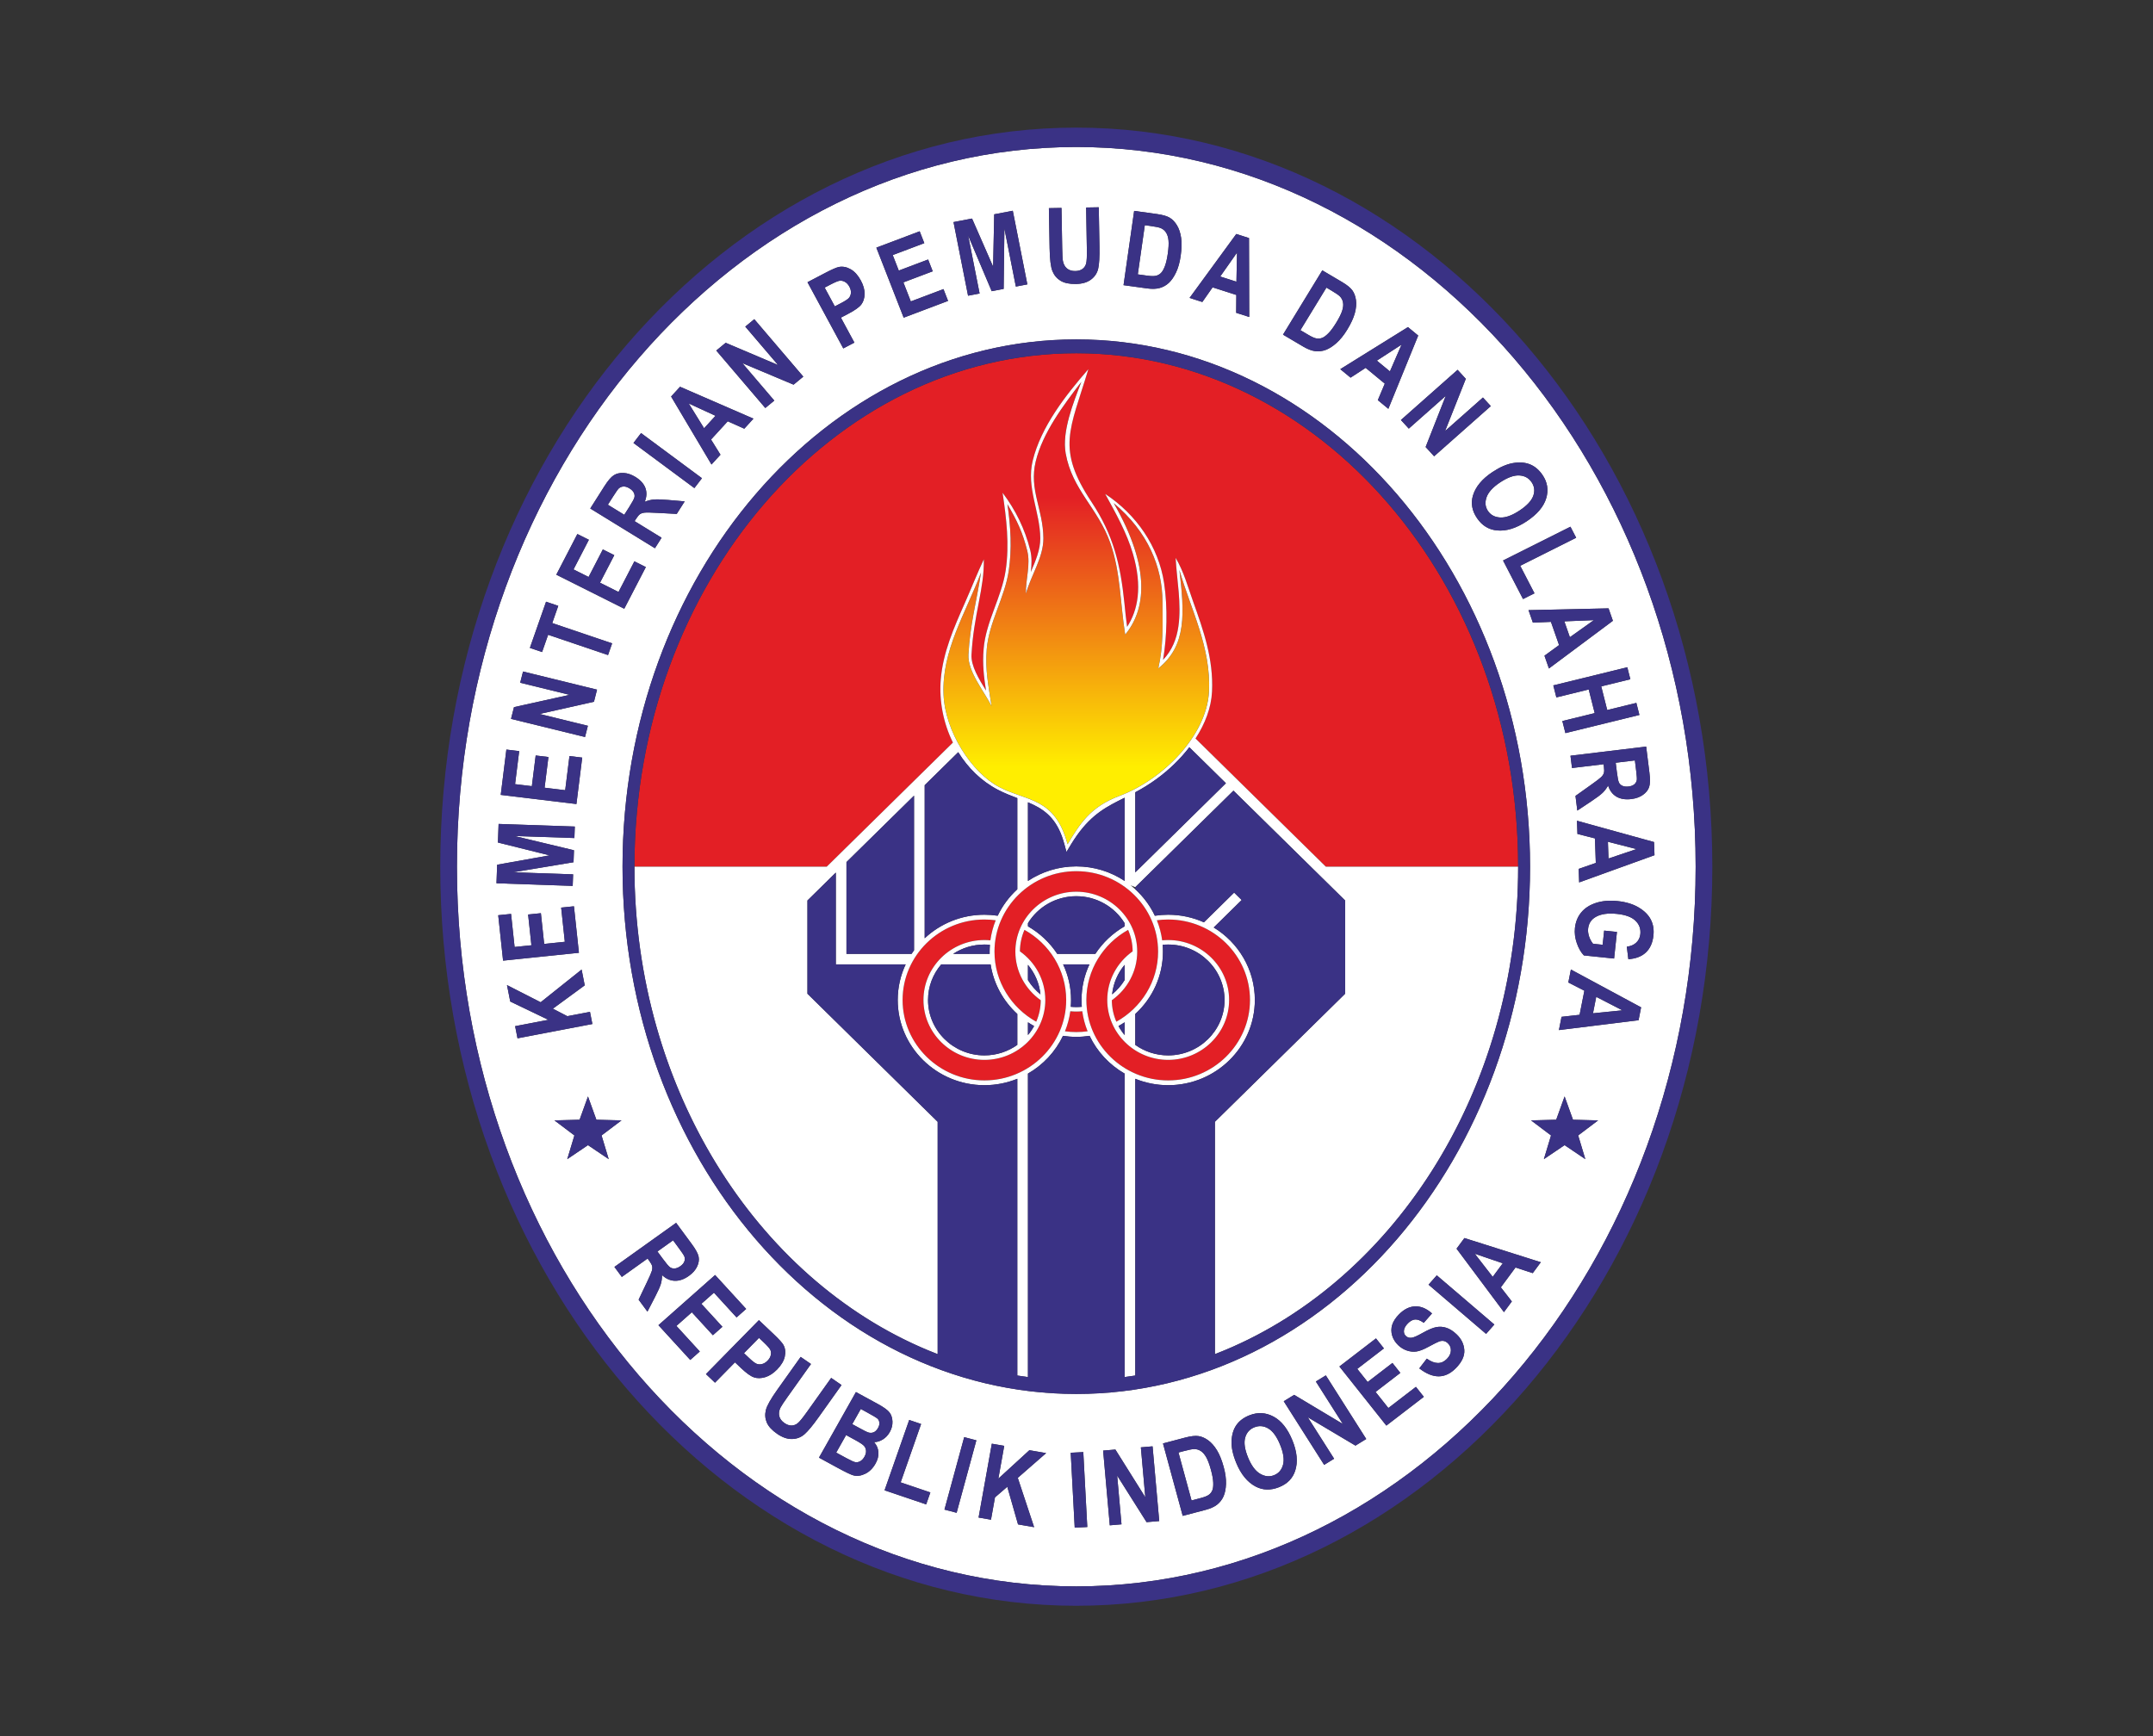<svg width="186" height="150" viewBox="0 0 186 150" fill="none" xmlns="http://www.w3.org/2000/svg">
<rect x="0" y="0" width="186" height="150" fill="#333333" stroke="none"/>
<path fill-rule="evenodd" clip-rule="evenodd" d="M92.982 30.52C113.995 30.52 131.135 50.426 131.155 74.841C131.155 74.855 131.155 74.868 131.155 74.882L114.541 74.882L103.281 63.807C104.109 62.532 104.642 61.144 104.708 59.75C104.843 56.933 103.957 54.448 103.076 51.978C102.607 50.661 102.275 49.405 101.565 48.197C101.671 50.156 102.081 52.143 101.806 54.101C101.651 55.21 101.262 56.182 100.478 57.014C100.816 55.011 100.885 52.475 100.569 50.388C100.091 47.224 98.173 44.451 95.48 42.676C96.404 44.368 97.333 45.999 97.876 47.851C98.708 50.683 98.31 52.725 97.371 54.161C97.279 53.49 97.21 52.81 97.14 52.131C96.795 48.751 96.19 46.23 94.3 43.377C91.236 38.75 92.426 37.184 94.026 31.897C92.073 34.139 89.931 36.869 89.219 39.801C88.652 42.134 89.854 44.208 89.872 46.504C89.88 47.49 89.467 48.458 89.053 49.423C89.125 48.786 89.158 48.149 88.998 47.517C88.537 45.703 87.748 44.081 86.614 42.575C86.947 44.814 87.22 47.04 86.88 49.296C86.528 51.629 85.171 53.7 84.977 56.07C84.868 57.411 84.999 58.478 85.183 59.666C84.556 58.648 83.876 57.529 83.928 56.566C84.02 54.857 84.284 53.48 84.566 52.009C84.808 50.747 85.015 49.61 84.993 48.328C84.412 49.564 83.916 50.831 83.364 52.078C82.404 54.248 81.47 56.357 81.275 58.7C81.121 60.544 81.491 62.469 82.324 64.159L71.422 74.882L54.809 74.882C54.809 74.845 54.81 74.808 54.81 74.772C54.861 50.388 71.989 30.52 92.982 30.52ZM100.921 79.446C104.813 79.446 107.988 82.569 107.988 86.397C107.988 90.224 104.813 93.347 100.921 93.347C97.029 93.347 93.854 90.224 93.854 86.397C93.854 83.805 95.311 81.536 97.459 80.341C97.708 80.912 97.847 81.539 97.85 82.196C96.524 83.138 95.657 84.671 95.657 86.397C95.657 89.248 98.022 91.574 100.921 91.574C103.82 91.574 106.185 89.248 106.185 86.397C106.185 83.545 103.82 81.219 100.921 81.219C100.746 81.219 100.574 81.227 100.403 81.244C100.321 80.641 100.165 80.061 99.944 79.512C100.263 79.468 100.589 79.446 100.921 79.446ZM85.043 79.446C85.374 79.446 85.7 79.469 86.02 79.513C85.799 80.061 85.643 80.641 85.561 81.244C85.39 81.227 85.218 81.219 85.043 81.219C82.144 81.219 79.779 83.545 79.779 86.397C79.779 89.248 82.144 91.574 85.043 91.574C87.941 91.574 90.306 89.248 90.306 86.397C90.306 84.671 89.44 83.138 88.113 82.196C88.117 81.539 88.256 80.912 88.505 80.341C90.653 81.536 92.109 83.805 92.109 86.397C92.109 90.224 88.934 93.347 85.043 93.347C81.151 93.347 77.976 90.224 77.976 86.397C77.976 82.569 81.151 79.446 85.043 79.446ZM92.982 75.27C96.874 75.27 100.049 78.393 100.049 82.221C100.049 84.812 98.592 87.08 96.444 88.275C96.195 87.704 96.056 87.078 96.052 86.42C97.379 85.479 98.246 83.946 98.246 82.221C98.246 79.369 95.881 77.043 92.982 77.043C90.083 77.043 87.718 79.369 87.718 82.221C87.718 83.946 88.585 85.478 89.911 86.42C89.908 87.078 89.769 87.704 89.52 88.275C87.372 87.08 85.915 84.812 85.915 82.221C85.915 78.393 89.09 75.27 92.982 75.27ZM92.465 87.372C92.635 87.389 92.807 87.398 92.982 87.398C93.157 87.398 93.329 87.389 93.499 87.372C93.581 87.975 93.737 88.555 93.959 89.103C93.639 89.148 93.314 89.171 92.982 89.171C92.65 89.171 92.325 89.148 92.005 89.104C92.226 88.555 92.383 87.975 92.465 87.372Z" fill="#E31F25"/>
<path d="M92.23 72.944C93.277 71.209 94.16 69.722 96.732 68.759C100.439 67.37 104.264 63.566 104.447 59.737C104.631 55.908 102.884 52.672 101.888 49.244C102.319 52.933 102.548 55.767 100.066 57.746C100.513 55.823 100.436 54.15 100.43 51.979C100.422 49.018 99.188 45.943 96.213 43.466C99.506 49.178 98.934 52.731 97.208 54.826C96.777 52.182 96.816 49.42 95.914 46.893C94.832 43.862 92.633 42.339 92.067 39.175C91.728 37.282 92.728 34.782 93.425 32.987C91.865 35.011 90.079 37.39 89.478 39.86C88.882 42.314 90.118 43.979 90.139 46.502C90.152 48.156 89.062 49.701 88.631 51.3C88.597 50.06 89.051 48.782 88.745 47.579C88.342 45.991 87.906 45.057 87.029 43.555C87.316 45.481 87.43 47.428 87.143 49.333C86.796 51.635 85.434 53.77 85.244 56.09C85.096 57.899 85.393 59.2 85.658 60.996C84.995 59.69 83.588 58.01 83.667 56.553C83.809 53.918 84.357 52.066 84.755 49.454C83.394 53.045 81.353 56.188 81.513 60.017C81.646 63.188 83.923 66.752 86.339 68.01C88.733 69.256 91.135 68.873 92.23 72.944Z" fill="black"/>
<path fill-rule="evenodd" clip-rule="evenodd" d="M92.23 72.944C93.277 71.209 94.16 69.722 96.732 68.759C100.439 67.37 104.264 63.566 104.447 59.737C104.631 55.908 102.884 52.672 101.888 49.244C102.319 52.933 102.548 55.767 100.066 57.746C100.513 55.823 100.436 54.15 100.43 51.979C100.422 49.018 99.188 45.943 96.213 43.466C99.506 49.178 98.934 52.731 97.208 54.826C96.777 52.182 96.816 49.42 95.914 46.893C94.832 43.862 92.633 42.339 92.067 39.175C91.728 37.282 92.728 34.782 93.425 32.987C91.865 35.011 90.079 37.39 89.478 39.86C88.882 42.314 90.118 43.979 90.139 46.502C90.152 48.156 89.062 49.701 88.631 51.3C88.597 50.06 89.051 48.782 88.745 47.579C88.342 45.991 87.906 45.057 87.029 43.555C87.316 45.481 87.43 47.428 87.143 49.333C86.796 51.635 85.434 53.77 85.244 56.09C85.096 57.899 85.393 59.2 85.658 60.996C84.995 59.69 83.588 58.01 83.667 56.553C83.809 53.918 84.357 52.066 84.755 49.454C83.394 53.045 81.353 56.188 81.513 60.017C81.646 63.188 83.923 66.752 86.339 68.01C88.733 69.256 91.135 68.873 92.23 72.944Z" fill="url(#paint0_linear_480_102987)"/>
<path fill-rule="evenodd" clip-rule="evenodd" d="M92.23 72.944C91.135 68.873 88.733 69.257 86.339 68.01C83.923 66.752 81.646 63.188 81.513 60.017C81.353 56.188 83.394 53.045 84.755 49.455C84.356 52.066 83.809 53.919 83.667 56.553C83.588 58.011 84.995 59.69 85.658 60.996C85.393 59.201 85.096 57.899 85.244 56.091C85.434 53.771 86.796 51.636 87.143 49.333C87.43 47.428 87.316 45.481 87.029 43.555C87.906 45.057 88.342 45.991 88.745 47.579C89.051 48.783 88.597 50.06 88.631 51.301C89.062 49.701 90.152 48.157 90.139 46.502C90.119 43.98 88.882 42.314 89.478 39.861C90.079 37.391 91.865 35.011 93.424 32.987C92.728 34.783 91.728 37.283 92.067 39.175C92.633 42.339 94.832 43.863 95.914 46.894C96.816 49.42 96.777 52.182 97.208 54.827C98.934 52.731 99.506 49.179 96.213 43.466C99.188 45.944 100.422 49.019 100.43 51.98C100.436 54.151 100.513 55.824 100.066 57.747C102.548 55.767 102.319 52.933 101.888 49.244C102.883 52.672 104.631 55.909 104.447 59.737C104.264 63.566 100.439 67.37 96.732 68.759C94.16 69.723 93.277 71.209 92.23 72.944ZM92.982 12.7C122.452 12.7 146.489 40.633 146.489 74.882C146.489 109.13 122.452 137.063 92.982 137.063C63.512 137.063 39.475 109.13 39.475 74.882C39.475 40.633 63.512 12.7 92.982 12.7ZM51.176 88.475L44.709 89.711L44.502 88.661L47.373 88.112L44.08 86.53L43.8 85.111L46.708 86.595L50.247 83.771L50.516 85.134L47.764 87.151L49.014 87.798L50.969 87.425L51.176 88.475ZM53.081 109.462L58.411 105.653L59.76 107.481C60.106 107.948 60.304 108.317 60.356 108.586C60.409 108.854 60.364 109.138 60.223 109.435C60.082 109.733 59.846 109.999 59.517 110.234C59.1 110.532 58.691 110.675 58.292 110.66C57.891 110.644 57.525 110.479 57.193 110.164C57.194 110.447 57.16 110.706 57.088 110.942C57.017 111.179 56.85 111.552 56.588 112.06L55.933 113.324L55.171 112.292L55.866 110.833C56.117 110.308 56.267 109.966 56.312 109.809C56.358 109.653 56.365 109.515 56.34 109.395C56.313 109.277 56.225 109.117 56.078 108.917L55.945 108.738L53.72 110.328L53.081 109.462ZM56.796 108.129L57.272 108.774C57.562 109.167 57.765 109.405 57.879 109.487C57.993 109.57 58.128 109.606 58.284 109.597C58.439 109.586 58.607 109.519 58.784 109.393C58.953 109.271 59.065 109.14 59.119 109C59.173 108.859 59.177 108.718 59.13 108.576C59.098 108.476 58.937 108.232 58.65 107.843L58.148 107.164L56.796 108.129ZM56.883 114.496L61.779 110.16L64.462 113.091L63.633 113.825L61.678 111.689L60.593 112.65L62.41 114.634L61.586 115.364L59.769 113.38L58.436 114.56L60.457 116.768L59.632 117.499L56.883 114.496ZM60.988 118.721L65.564 114.06L66.826 115.258C67.296 115.704 67.58 116.018 67.681 116.2C67.841 116.491 67.88 116.825 67.8 117.202C67.718 117.58 67.496 117.954 67.132 118.326C66.8 118.663 66.458 118.883 66.106 118.989C65.752 119.094 65.434 119.099 65.149 119.007C64.865 118.916 64.485 118.645 64.01 118.194L63.496 117.706L61.77 119.464L60.988 118.721ZM65.572 115.592L64.274 116.914L64.708 117.326C64.999 117.602 65.216 117.77 65.36 117.83C65.503 117.888 65.661 117.897 65.83 117.855C66.001 117.814 66.16 117.717 66.31 117.564C66.461 117.41 66.556 117.246 66.591 117.076C66.626 116.903 66.61 116.752 66.545 116.619C66.479 116.486 66.281 116.266 65.954 115.954L65.572 115.592ZM69.171 117.236L70.062 117.85L68.016 120.724C67.697 121.172 67.501 121.469 67.427 121.619C67.299 121.881 67.265 122.126 67.322 122.357C67.379 122.586 67.53 122.786 67.772 122.953C67.978 123.095 68.179 123.165 68.374 123.165C68.567 123.163 68.747 123.099 68.909 122.971C69.07 122.845 69.339 122.516 69.716 121.987L71.806 119.051L72.701 119.667L70.716 122.455C70.209 123.167 69.803 123.655 69.501 123.919C69.198 124.183 68.841 124.321 68.43 124.33C68.018 124.341 67.59 124.192 67.146 123.887C66.685 123.569 66.383 123.239 66.24 122.898C66.097 122.557 66.073 122.199 66.166 121.823C66.26 121.447 66.59 120.862 67.156 120.067L69.171 117.236ZM73.946 120.273L75.837 121.304C76.352 121.585 76.69 121.83 76.846 122.037C77.004 122.244 77.089 122.504 77.101 122.818C77.113 123.13 77.035 123.436 76.869 123.731C76.715 124.004 76.514 124.218 76.266 124.371C76.019 124.524 75.767 124.6 75.511 124.599C75.737 124.85 75.861 125.137 75.885 125.46C75.912 125.784 75.829 126.116 75.637 126.456C75.405 126.868 75.106 127.162 74.745 127.336C74.382 127.511 74.045 127.557 73.732 127.474C73.514 127.416 73.056 127.197 72.36 126.817L70.752 125.941L73.946 120.273ZM74.365 121.735L73.627 123.045L74.256 123.389C74.633 123.594 74.87 123.715 74.967 123.75C75.144 123.814 75.308 123.815 75.462 123.756C75.615 123.696 75.745 123.572 75.851 123.384C75.946 123.216 75.986 123.06 75.97 122.915C75.953 122.77 75.9 122.656 75.809 122.572C75.717 122.489 75.42 122.31 74.916 122.036L74.365 121.735ZM73.095 123.989L72.241 125.504L73.127 125.986C73.514 126.198 73.774 126.313 73.906 126.334C74.038 126.354 74.176 126.326 74.317 126.249C74.457 126.172 74.578 126.044 74.68 125.864C74.784 125.678 74.83 125.504 74.818 125.341C74.806 125.177 74.746 125.036 74.64 124.919C74.532 124.802 74.274 124.632 73.866 124.41L73.095 123.989ZM76.419 128.762L78.547 122.685L79.575 123.033L77.809 128.077L80.375 128.946L80.013 129.979L76.419 128.762ZM81.593 130.428L83.298 124.169L84.349 124.445L82.644 130.705L81.593 130.428ZM84.541 131.116L85.685 124.735L86.756 124.92L86.249 127.754L88.93 125.298L90.377 125.548L87.927 127.687L89.339 131.948L87.949 131.707L87.021 128.458L85.958 129.374L85.612 131.302L84.541 131.116ZM92.846 131.989L92.501 125.518L93.587 125.462L93.932 131.934L92.846 131.989ZM95.876 131.787L95.301 125.332L96.359 125.241L98.944 129.362L98.561 125.051L99.572 124.964L100.147 131.419L99.054 131.513L96.513 127.49L96.887 131.7L95.876 131.787ZM100.472 124.713L102.394 124.206C102.88 124.078 103.262 124.035 103.538 124.077C103.815 124.118 104.092 124.238 104.369 124.437C104.646 124.634 104.899 124.921 105.129 125.293C105.358 125.667 105.554 126.152 105.717 126.753C105.865 127.295 105.93 127.781 105.915 128.214C105.899 128.646 105.827 129.004 105.7 129.289C105.572 129.573 105.39 129.808 105.151 129.998C104.912 130.187 104.582 130.339 104.155 130.451L102.177 130.972L100.472 124.713ZM101.81 125.496L102.939 129.641L103.73 129.432C104.068 129.343 104.305 129.248 104.439 129.145C104.575 129.042 104.674 128.915 104.735 128.763C104.799 128.61 104.824 128.389 104.813 128.099C104.803 127.809 104.736 127.441 104.614 126.994C104.488 126.53 104.355 126.173 104.217 125.922C104.079 125.672 103.921 125.488 103.742 125.371C103.562 125.253 103.368 125.196 103.158 125.2C103 125.201 102.711 125.259 102.288 125.37L101.81 125.496ZM106.8 126.392C106.505 125.675 106.37 125.044 106.396 124.495C106.421 123.947 106.56 123.489 106.814 123.125C107.068 122.76 107.443 122.48 107.938 122.283C108.655 121.998 109.348 122.035 110.021 122.394C110.693 122.753 111.234 123.43 111.643 124.425C112.056 125.429 112.14 126.31 111.894 127.065C111.68 127.733 111.214 128.208 110.494 128.494C109.768 128.782 109.095 128.762 108.473 128.435C107.763 128.059 107.205 127.378 106.8 126.392ZM107.824 125.937C108.108 126.629 108.454 127.093 108.862 127.333C109.271 127.572 109.673 127.614 110.068 127.457C110.465 127.299 110.723 126.997 110.844 126.55C110.964 126.104 110.878 125.526 110.586 124.816C110.3 124.119 109.962 123.654 109.57 123.421C109.18 123.189 108.779 123.155 108.368 123.318C107.957 123.481 107.69 123.782 107.57 124.221C107.45 124.661 107.534 125.232 107.824 125.937ZM114.395 126.564L110.904 121.068L111.804 120.515L116.01 123.032L113.678 119.363L114.54 118.833L118.031 124.329L117.101 124.901L112.979 122.45L115.256 126.034L114.395 126.564ZM119.769 123.172L115.713 118.066L118.872 115.638L119.559 116.502L117.256 118.272L118.155 119.404L120.295 117.759L120.977 118.619L118.838 120.263L119.942 121.653L122.322 119.824L123.006 120.685L119.769 123.172ZM122.615 118.228L123.263 117.387C123.952 117.878 124.528 117.888 124.991 117.417C125.219 117.185 125.337 116.943 125.343 116.691C125.352 116.439 125.263 116.227 125.08 116.053C124.972 115.951 124.858 115.886 124.737 115.862C124.616 115.836 124.483 115.849 124.341 115.898C124.199 115.948 123.892 116.101 123.417 116.359C122.993 116.592 122.647 116.729 122.379 116.768C122.11 116.809 121.835 116.782 121.554 116.689C121.272 116.595 121.021 116.443 120.8 116.232C120.541 115.987 120.365 115.708 120.271 115.396C120.178 115.084 120.178 114.776 120.271 114.472C120.367 114.169 120.56 113.868 120.854 113.568C121.295 113.119 121.763 112.886 122.259 112.87C122.754 112.852 123.24 113.056 123.715 113.48L123 114.291C122.711 114.084 122.462 113.988 122.249 114.004C122.039 114.021 121.831 114.133 121.627 114.34C121.424 114.548 121.31 114.75 121.289 114.946C121.266 115.142 121.32 115.303 121.452 115.428C121.581 115.551 121.74 115.603 121.928 115.585C122.118 115.567 122.444 115.424 122.909 115.159C123.405 114.879 123.8 114.714 124.095 114.661C124.391 114.608 124.684 114.63 124.972 114.728C125.261 114.826 125.548 115.01 125.832 115.281C126.244 115.671 126.467 116.124 126.503 116.639C126.538 117.155 126.296 117.678 125.776 118.207C124.856 119.144 123.802 119.151 122.615 118.228ZM128.385 115.247L123.413 110.996L124.126 110.189L129.098 114.44L128.385 115.247ZM133.113 109.056L132.416 109.999L130.928 109.51L129.66 111.226L130.61 112.445L129.928 113.368L125.834 107.886L126.513 106.967L133.113 109.056ZM129.825 109.147L127.41 108.324L128.958 110.32L129.825 109.147ZM50.014 82.321L43.461 82.999L43.042 79.076L44.151 78.962L44.457 81.82L45.909 81.67L45.625 79.014L46.728 78.9L47.012 81.556L48.795 81.371L48.48 78.417L49.584 78.303L50.014 82.321ZM49.476 76.541L42.892 76.315L42.949 74.712L47.475 73.903L43.017 72.794L43.074 71.187L49.658 71.413L49.623 72.407L44.44 72.229L49.586 73.462L49.549 74.497L44.329 75.365L49.512 75.543L49.476 76.541ZM49.798 69.468L43.259 68.678L43.747 64.763L44.854 64.897L44.498 67.75L45.947 67.925L46.278 65.274L47.379 65.407L47.048 68.058L48.828 68.273L49.196 65.324L50.298 65.457L49.798 69.468ZM50.541 63.677L44.148 62.11L44.405 61.097L49.209 60.034L44.94 58.987L45.186 58.018L51.578 59.586L51.313 60.632L46.618 61.686L50.787 62.708L50.541 63.677ZM52.529 56.597L47.354 54.844L46.832 56.336L45.777 55.979L47.175 51.988L48.229 52.345L47.708 53.833L52.883 55.585L52.529 56.597ZM53.93 52.595L48.06 49.653L49.88 46.139L50.874 46.637L49.548 49.198L50.849 49.85L52.081 47.47L53.07 47.966L51.837 50.345L53.435 51.146L54.806 48.499L55.795 48.995L53.93 52.595ZM56.58 47.368L50.993 43.934L52.21 42.018C52.521 41.528 52.794 41.209 53.028 41.061C53.261 40.912 53.545 40.847 53.878 40.864C54.212 40.882 54.551 40.997 54.896 41.209C55.333 41.478 55.621 41.797 55.757 42.167C55.891 42.538 55.873 42.934 55.7 43.354C55.967 43.248 56.224 43.182 56.474 43.159C56.724 43.135 57.138 43.147 57.715 43.196L59.152 43.319L58.464 44.402L56.828 44.314C56.24 44.282 55.861 44.273 55.696 44.291C55.532 44.308 55.399 44.352 55.296 44.42C55.194 44.489 55.077 44.629 54.943 44.839L54.824 45.027L57.156 46.461L56.58 47.368ZM53.931 44.478L54.361 43.803C54.622 43.391 54.771 43.117 54.806 42.982C54.841 42.847 54.825 42.711 54.758 42.572C54.689 42.434 54.563 42.306 54.378 42.193C54.2 42.083 54.034 42.031 53.882 42.034C53.729 42.038 53.595 42.087 53.478 42.182C53.396 42.249 53.226 42.488 52.968 42.895L52.515 43.608L53.931 44.478ZM59.988 42.172L54.726 38.272L55.381 37.418L60.643 41.317L59.988 42.172ZM65.093 36.172L64.3 37.039L62.871 36.399L61.428 37.976L62.243 39.286L61.467 40.134L57.978 34.26L58.751 33.416L65.093 36.172ZM61.813 35.925L59.499 34.858L60.827 37.002L61.813 35.925ZM66.115 35.252L61.88 30.288L62.693 29.617L67.215 31.535L64.386 28.22L65.164 27.578L69.399 32.542L68.559 33.235L64.131 31.373L66.893 34.611L66.115 35.252ZM72.853 30.104L69.76 24.383L71.308 23.573C71.885 23.271 72.277 23.102 72.484 23.064C72.814 23.004 73.15 23.071 73.489 23.263C73.83 23.455 74.123 23.779 74.369 24.235C74.593 24.649 74.7 25.037 74.693 25.4C74.686 25.762 74.593 26.062 74.416 26.3C74.24 26.537 73.86 26.809 73.278 27.114L72.647 27.444L73.813 29.602L72.853 30.104ZM71.244 24.849L72.121 26.471L72.653 26.193C73.011 26.006 73.24 25.855 73.342 25.739C73.443 25.623 73.501 25.478 73.512 25.306C73.525 25.134 73.48 24.956 73.379 24.768C73.276 24.579 73.147 24.439 72.993 24.354C72.838 24.268 72.686 24.236 72.537 24.256C72.389 24.277 72.115 24.393 71.712 24.604L71.244 24.849ZM78.07 27.447L75.709 21.397L79.452 19.984L79.852 21.008L77.124 22.038L77.647 23.378L80.182 22.421L80.579 23.44L78.045 24.397L78.687 26.043L81.507 24.979L81.905 25.999L78.07 27.447ZM83.632 25.549L82.375 19.188L83.976 18.882L85.796 23.037L85.891 18.516L87.496 18.209L88.754 24.57L87.761 24.76L86.772 19.752L86.707 24.961L85.674 25.159L83.64 20.351L84.629 25.359L83.632 25.549ZM90.615 17.985L91.703 17.966L91.765 21.475C91.775 22.02 91.793 22.375 91.824 22.539C91.876 22.825 91.995 23.043 92.179 23.197C92.363 23.349 92.603 23.424 92.9 23.418C93.151 23.414 93.355 23.355 93.513 23.242C93.669 23.129 93.775 22.973 93.83 22.776C93.885 22.581 93.907 22.159 93.895 21.514L93.832 17.929L94.923 17.91L94.984 21.314C94.999 22.183 94.963 22.813 94.876 23.2C94.788 23.59 94.582 23.907 94.255 24.152C93.928 24.4 93.493 24.526 92.951 24.536C92.389 24.545 91.947 24.453 91.627 24.26C91.308 24.067 91.074 23.791 90.925 23.433C90.776 23.075 90.694 22.41 90.677 21.441L90.615 17.985ZM97.981 18.221L99.951 18.493C100.45 18.562 100.819 18.67 101.057 18.814C101.295 18.958 101.502 19.175 101.678 19.465C101.855 19.753 101.974 20.113 102.038 20.544C102.1 20.977 102.087 21.499 101.999 22.114C101.92 22.67 101.787 23.142 101.601 23.536C101.415 23.927 101.206 24.229 100.976 24.443C100.746 24.655 100.485 24.801 100.189 24.884C99.894 24.967 99.53 24.979 99.093 24.918L97.064 24.638L97.981 18.221ZM98.902 19.456L98.294 23.705L99.106 23.817C99.452 23.865 99.709 23.868 99.873 23.826C100.038 23.783 100.18 23.703 100.297 23.587C100.416 23.471 100.527 23.278 100.633 23.006C100.738 22.735 100.823 22.371 100.888 21.912C100.956 21.437 100.976 21.057 100.949 20.773C100.921 20.491 100.849 20.26 100.73 20.083C100.611 19.905 100.456 19.779 100.261 19.701C100.114 19.642 99.825 19.584 99.392 19.524L98.902 19.456ZM107.922 27.387L106.795 27.027L106.808 25.483L104.757 24.827L103.871 26.093L102.768 25.74L106.804 20.216L107.903 20.568L107.922 27.387ZM106.818 24.339L106.867 21.826L105.416 23.891L106.818 24.339ZM114.235 23.358L115.94 24.366C116.371 24.621 116.668 24.862 116.83 25.086C116.992 25.31 117.096 25.59 117.143 25.924C117.192 26.257 117.158 26.635 117.045 27.056C116.931 27.478 116.712 27.954 116.386 28.487C116.093 28.968 115.783 29.351 115.455 29.642C115.128 29.931 114.816 30.128 114.519 30.236C114.223 30.343 113.925 30.378 113.62 30.34C113.316 30.303 112.976 30.174 112.597 29.95L110.841 28.913L114.235 23.358ZM114.591 24.849L112.344 28.527L113.047 28.942C113.346 29.119 113.581 29.221 113.749 29.244C113.919 29.269 114.08 29.25 114.234 29.188C114.39 29.127 114.569 28.991 114.774 28.782C114.979 28.573 115.201 28.27 115.444 27.873C115.695 27.462 115.865 27.12 115.952 26.848C116.039 26.577 116.064 26.337 116.024 26.129C115.986 25.919 115.893 25.743 115.745 25.597C115.633 25.486 115.391 25.321 115.016 25.1L114.591 24.849ZM119.941 35.322L119.032 34.572L119.633 33.146L117.981 31.782L116.678 32.629L115.789 31.896L121.635 28.261L122.52 28.992L119.941 35.322ZM120.078 32.089L121.081 29.777L118.948 31.157L120.078 32.089ZM121.027 36.289L125.923 31.953L126.633 32.729L124.843 37.24L128.112 34.345L128.792 35.087L123.896 39.423L123.162 38.621L124.9 34.204L121.707 37.032L121.027 36.289ZM128.931 40.788C129.582 40.356 130.182 40.095 130.733 40.006C131.284 39.915 131.768 39.955 132.183 40.123C132.598 40.292 132.955 40.594 133.254 41.029C133.686 41.659 133.794 42.334 133.577 43.057C133.359 43.778 132.799 44.439 131.894 45.039C130.981 45.645 130.123 45.909 129.321 45.829C128.612 45.762 128.043 45.412 127.609 44.779C127.171 44.141 127.052 43.489 127.247 42.822C127.473 42.061 128.035 41.383 128.931 40.788ZM129.596 41.679C128.968 42.096 128.578 42.526 128.424 42.968C128.271 43.412 128.313 43.806 128.551 44.154C128.79 44.503 129.145 44.688 129.614 44.712C130.084 44.735 130.64 44.532 131.286 44.103C131.919 43.683 132.311 43.261 132.461 42.836C132.611 42.412 132.562 42.019 132.314 41.658C132.066 41.296 131.711 41.102 131.251 41.078C130.788 41.054 130.237 41.254 129.596 41.679ZM129.851 48.427L135.673 45.509L136.167 46.462L131.334 48.884L132.566 51.262L131.577 51.758L129.851 48.427ZM133.814 57.757L133.428 56.654L134.69 55.735L133.987 53.729L132.427 53.795L132.05 52.717L138.964 52.563L139.34 53.637L133.814 57.757ZM135.624 55.055L137.695 53.581L135.145 53.684L135.624 55.055ZM134.192 59.218L140.585 57.65L140.848 58.688L138.333 59.305L138.85 61.347L141.366 60.731L141.63 61.773L135.237 63.34L134.973 62.298L137.768 61.613L137.251 59.571L134.456 60.256L134.192 59.218ZM135.675 65.295L142.214 64.506L142.494 66.748C142.566 67.321 142.557 67.738 142.471 67.998C142.384 68.258 142.205 68.485 141.936 68.677C141.665 68.871 141.327 68.991 140.924 69.04C140.412 69.101 139.985 69.031 139.643 68.828C139.3 68.623 139.061 68.304 138.927 67.87C138.787 68.118 138.63 68.328 138.45 68.5C138.271 68.674 137.942 68.921 137.462 69.24L136.267 70.034L136.108 68.767L137.435 67.822C137.914 67.483 138.213 67.255 138.33 67.139C138.447 67.025 138.522 66.908 138.558 66.791C138.594 66.674 138.596 66.493 138.565 66.248L138.537 66.028L135.808 66.357L135.675 65.295ZM139.582 65.901L139.681 66.692C139.741 67.174 139.8 67.479 139.859 67.605C139.919 67.732 140.019 67.828 140.16 67.894C140.301 67.959 140.481 67.98 140.697 67.954C140.906 67.929 141.068 67.867 141.184 67.771C141.3 67.673 141.374 67.552 141.403 67.405C141.424 67.302 141.403 67.011 141.344 66.535L141.24 65.701L139.582 65.901ZM136.426 76.239L136.384 75.073L137.864 74.558L137.789 72.438L136.277 72.052L136.236 70.912L142.894 72.753L142.934 73.888L136.426 76.239ZM138.96 74.176L141.378 73.362L138.909 72.727L138.96 74.176ZM138.585 80.405L139.69 80.519L139.444 82.818L136.834 82.548C136.581 82.288 136.378 81.935 136.224 81.49C136.069 81.045 136.016 80.608 136.061 80.179C136.117 79.658 136.296 79.211 136.599 78.841C136.903 78.468 137.327 78.192 137.872 78.013C138.417 77.835 139.04 77.781 139.743 77.853C140.465 77.928 141.069 78.11 141.556 78.399C142.043 78.687 142.394 79.033 142.607 79.436C142.819 79.839 142.898 80.303 142.842 80.827C142.775 81.457 142.557 81.946 142.19 82.292C141.823 82.638 141.32 82.831 140.675 82.874L140.542 81.794C140.888 81.751 141.161 81.632 141.362 81.439C141.563 81.247 141.68 81.004 141.711 80.71C141.76 80.257 141.619 79.869 141.291 79.552C140.963 79.232 140.43 79.036 139.693 78.96C138.904 78.879 138.287 78.968 137.844 79.23C137.461 79.454 137.246 79.79 137.199 80.234C137.176 80.443 137.203 80.664 137.278 80.9C137.355 81.134 137.47 81.347 137.623 81.542L138.455 81.628L138.585 80.405ZM134.677 88.999L134.903 87.854L136.463 87.679L136.875 85.597L135.49 84.886L135.711 83.766L141.777 87.034L141.557 88.149L134.677 88.999ZM137.619 87.549L140.161 87.292L137.9 86.126L137.619 87.549ZM50.796 94.733L51.522 96.746L53.691 96.802L51.969 98.102L52.586 100.149L50.796 98.94L49.007 100.149L49.623 98.102L47.901 96.802L50.071 96.746L50.796 94.733ZM135.168 94.733L135.893 96.746L138.062 96.802L136.34 98.102L136.957 100.149L135.168 98.94L133.378 100.149L133.995 98.102L132.273 96.802L134.442 96.746L135.168 94.733ZM92.982 29.325C114.573 29.325 132.183 49.79 132.183 74.882C132.183 99.973 114.573 120.438 92.982 120.438C71.391 120.438 53.781 99.973 53.781 74.882C53.781 49.79 71.391 29.325 92.982 29.325ZM85.043 79.032C85.434 79.032 85.818 79.062 86.193 79.119C86.604 78.252 87.182 77.477 87.886 76.833L87.886 68.957C87.342 68.75 86.778 68.533 86.214 68.239C84.771 67.488 83.616 66.341 82.783 64.989L79.885 67.839L79.885 81.066C81.229 79.806 83.047 79.032 85.043 79.032ZM88.806 76.113C90.001 75.32 91.438 74.856 92.982 74.856C94.527 74.856 95.964 75.32 97.157 76.113L97.157 68.924C95.668 69.668 94.386 70.289 93.041 72.175C92.712 72.638 92.425 73.123 92.134 73.609C92.011 73.153 91.896 72.694 91.734 72.249C91.098 70.515 90.038 69.838 88.806 69.319L88.806 76.113ZM97.674 76.489C98.561 77.193 99.283 78.092 99.77 79.119C100.146 79.062 100.53 79.032 100.922 79.032C102.021 79.032 103.066 79.267 104.008 79.689L106.618 77.121L107.27 77.761L104.856 80.135C106.985 81.436 108.408 83.758 108.408 86.397C108.408 90.454 105.046 93.761 100.922 93.761C99.916 93.761 98.955 93.564 98.078 93.207L98.078 118.847C97.772 118.895 97.465 118.939 97.157 118.978L97.157 92.759C95.842 92.002 94.78 90.863 94.132 89.497C93.757 89.555 93.373 89.585 92.982 89.585C92.591 89.585 92.206 89.555 91.831 89.497C91.183 90.862 90.121 92.002 88.806 92.758L88.806 118.978C88.498 118.939 88.192 118.895 87.886 118.847L87.886 93.207C87.008 93.564 86.049 93.761 85.043 93.761C80.918 93.761 77.555 90.454 77.555 86.397C77.555 85.3 77.802 84.258 78.242 83.321L73.127 83.321L72.207 83.322L72.207 75.391L69.756 77.802L69.756 85.857L81.006 96.923L81.006 116.998C80.698 116.879 80.39 116.756 80.085 116.628C65.374 110.459 54.809 94.059 54.809 74.882L71.422 74.882L82.324 64.159C81.491 62.469 81.121 60.544 81.275 58.7C81.47 56.357 82.404 54.248 83.364 52.078C83.916 50.83 84.412 49.564 84.993 48.328C85.015 49.609 84.808 50.747 84.566 52.009C84.284 53.48 84.02 54.857 83.928 56.566C83.876 57.529 84.556 58.648 85.183 59.666C85 58.478 84.868 57.411 84.978 56.07C85.171 53.7 86.528 51.629 86.88 49.296C87.22 47.04 86.947 44.813 86.614 42.575C87.748 44.08 88.538 45.703 88.998 47.517C89.159 48.15 89.125 48.786 89.053 49.423C89.467 48.458 89.88 47.49 89.873 46.504C89.855 44.208 88.652 42.134 89.219 39.801C89.931 36.869 92.073 34.139 94.026 31.897C92.426 37.183 91.236 38.749 94.301 43.377C96.19 46.23 96.795 48.751 97.141 52.131C97.21 52.81 97.279 53.49 97.371 54.161C98.31 52.725 98.708 50.683 97.876 47.85C97.333 45.999 96.404 44.368 95.48 42.676C98.174 44.451 100.091 47.224 100.569 50.388C100.885 52.475 100.816 55.011 100.478 57.014C101.262 56.182 101.651 55.21 101.807 54.101C102.082 52.143 101.671 50.156 101.565 48.197C102.275 49.405 102.607 50.661 103.076 51.978C103.957 54.448 104.843 56.933 104.708 59.75C104.642 61.143 104.109 62.532 103.282 63.807L114.541 74.882L131.155 74.882C131.155 94.06 120.59 110.46 105.878 116.629C105.573 116.757 105.266 116.88 104.958 116.999L104.958 96.923L116.208 85.857L116.208 77.801L106.56 68.312L98.078 76.654L97.674 76.489ZM78.749 82.416C78.818 82.31 78.89 82.207 78.964 82.106L78.964 68.745L73.127 74.485L73.127 82.416L78.749 82.416ZM102.747 64.562L105.909 67.671L98.078 75.373L98.078 68.452C98.666 68.137 99.289 67.768 99.962 67.272C101.006 66.504 101.967 65.58 102.747 64.562ZM87.886 87.607L87.886 90.279C87.085 90.849 86.103 91.185 85.043 91.185C82.361 91.185 80.174 89.035 80.174 86.397C80.174 85.228 80.604 84.154 81.316 83.321L85.578 83.321C85.836 85.002 86.675 86.499 87.886 87.607ZM88.806 89.427L88.806 88.328C88.978 88.442 89.155 88.549 89.337 88.649C89.186 88.926 89.007 89.186 88.806 89.427ZM97.157 88.326L97.157 89.429C96.956 89.187 96.778 88.926 96.627 88.649C96.809 88.549 96.985 88.441 97.157 88.326ZM98.078 90.28L98.078 87.606C99.548 86.261 100.469 84.344 100.469 82.221C100.469 82.022 100.461 81.825 100.445 81.631C100.602 81.616 100.761 81.608 100.921 81.608C103.603 81.608 105.79 83.758 105.79 86.397C105.79 89.035 103.603 91.185 100.921 91.185C99.862 91.185 98.879 90.849 98.078 90.28ZM85.497 82.416L82.342 82.416C83.115 81.906 84.045 81.608 85.043 81.608C85.204 81.608 85.362 81.616 85.519 81.631C85.503 81.825 85.495 82.022 85.495 82.221C85.495 82.286 85.496 82.351 85.497 82.416ZM97.157 83.363L97.157 84.678C96.871 85.147 96.505 85.565 96.077 85.912C96.176 84.951 96.565 84.072 97.157 83.363ZM97.157 79.763L97.157 80.034C96.136 80.621 95.267 81.439 94.626 82.416L91.337 82.416C90.696 81.44 89.828 80.622 88.806 80.034L88.806 79.761C89.659 78.367 91.213 77.432 92.982 77.432C94.752 77.432 96.305 78.368 97.157 79.763ZM91.844 83.321L94.119 83.321C93.679 84.258 93.434 85.3 93.434 86.397C93.434 86.595 93.442 86.791 93.458 86.986C93.301 87.001 93.143 87.009 92.982 87.009C92.822 87.009 92.662 87.001 92.506 86.986C92.521 86.791 92.53 86.595 92.53 86.397C92.53 85.3 92.284 84.258 91.844 83.321ZM88.806 84.679L88.806 83.364C89.398 84.073 89.788 84.952 89.886 85.912C89.459 85.566 89.093 85.148 88.806 84.679ZM100.921 79.446C104.813 79.446 107.988 82.569 107.988 86.397C107.988 90.224 104.813 93.347 100.921 93.347C97.029 93.347 93.854 90.224 93.854 86.397C93.854 83.805 95.311 81.536 97.459 80.341C97.708 80.912 97.847 81.539 97.85 82.196C96.524 83.138 95.657 84.671 95.657 86.397C95.657 89.248 98.022 91.574 100.921 91.574C103.82 91.574 106.185 89.248 106.185 86.397C106.185 83.545 103.82 81.219 100.921 81.219C100.746 81.219 100.574 81.227 100.403 81.244C100.321 80.641 100.165 80.06 99.944 79.512C100.263 79.468 100.589 79.446 100.921 79.446ZM85.043 79.446C85.374 79.446 85.7 79.469 86.02 79.513C85.799 80.061 85.643 80.641 85.561 81.244C85.39 81.227 85.218 81.219 85.043 81.219C82.144 81.219 79.779 83.545 79.779 86.397C79.779 89.248 82.144 91.574 85.043 91.574C87.941 91.574 90.306 89.248 90.306 86.397C90.306 84.671 89.44 83.138 88.113 82.196C88.117 81.539 88.256 80.912 88.505 80.341C90.653 81.536 92.109 83.805 92.109 86.397C92.109 90.224 88.934 93.347 85.043 93.347C81.151 93.347 77.976 90.224 77.976 86.397C77.976 82.569 81.151 79.446 85.043 79.446ZM92.982 75.27C96.874 75.27 100.049 78.393 100.049 82.221C100.049 84.812 98.592 87.08 96.444 88.275C96.195 87.704 96.056 87.078 96.053 86.42C97.379 85.479 98.246 83.946 98.246 82.221C98.246 79.369 95.881 77.043 92.982 77.043C90.083 77.043 87.718 79.369 87.718 82.221C87.718 83.946 88.585 85.478 89.911 86.42C89.908 87.078 89.769 87.704 89.52 88.275C87.372 87.08 85.915 84.812 85.915 82.221C85.915 78.393 89.09 75.27 92.982 75.27ZM92.465 87.372C92.635 87.389 92.807 87.398 92.982 87.398C93.157 87.398 93.329 87.389 93.499 87.372C93.581 87.975 93.737 88.555 93.959 89.103C93.639 89.147 93.314 89.171 92.982 89.171C92.65 89.171 92.325 89.148 92.005 89.104C92.226 88.555 92.383 87.975 92.465 87.372Z" fill="white"/>
<path fill-rule="evenodd" clip-rule="evenodd" d="M92.982 29.325C114.573 29.325 132.183 49.79 132.183 74.882C132.183 99.973 114.573 120.438 92.982 120.438C71.391 120.438 53.781 99.973 53.781 74.882C53.781 49.79 71.391 29.325 92.982 29.325ZM104.007 79.689L106.619 77.121L107.27 77.761L104.855 80.136C106.985 81.436 108.408 83.758 108.408 86.397C108.408 90.454 105.046 93.761 100.922 93.761C99.916 93.761 98.956 93.564 98.078 93.207L98.078 118.846C97.772 118.893 97.466 118.937 97.157 118.976L97.157 92.758C95.842 92.002 94.78 90.863 94.132 89.497C93.757 89.555 93.373 89.585 92.982 89.585C92.591 89.585 92.206 89.555 91.831 89.497C91.183 90.863 90.122 92.002 88.806 92.758L88.806 118.976C88.498 118.937 88.191 118.893 87.886 118.845L87.886 93.208C87.009 93.564 86.049 93.761 85.043 93.761C80.918 93.761 77.555 90.454 77.555 86.397C77.555 85.3 77.802 84.258 78.242 83.322L73.127 83.322L72.207 83.322L72.207 75.391L69.756 77.802L69.756 85.858L81.006 96.923L81.006 116.998C65.817 111.138 54.809 94.457 54.809 74.882C54.809 50.448 71.957 30.52 92.982 30.52C114.007 30.52 131.155 50.448 131.155 74.882C131.155 94.457 120.147 111.138 104.958 116.998L104.958 96.923L116.208 85.858L116.208 77.802L106.56 68.312L98.078 76.654L98.078 76.833C98.782 77.478 99.359 78.253 99.77 79.119C100.146 79.062 100.53 79.032 100.922 79.032C102.021 79.032 103.066 79.268 104.007 79.689ZM102.748 64.562L105.909 67.671L98.078 75.373L98.078 68.453C98.666 68.138 99.289 67.768 99.962 67.272C101.006 66.504 101.967 65.58 102.748 64.562ZM98.078 90.279L98.078 87.607C99.548 86.261 100.469 84.344 100.469 82.221C100.469 82.022 100.461 81.825 100.445 81.631C100.602 81.616 100.761 81.608 100.921 81.608C103.603 81.608 105.79 83.758 105.79 86.397C105.79 89.035 103.603 91.185 100.921 91.185C99.861 91.185 98.879 90.849 98.078 90.279ZM88.806 89.428L88.806 88.327C88.978 88.441 89.155 88.549 89.337 88.649C89.186 88.926 89.008 89.187 88.806 89.428ZM88.806 84.678L88.806 83.364C89.398 84.073 89.788 84.951 89.886 85.912C89.459 85.565 89.094 85.148 88.806 84.678ZM91.844 83.322L94.12 83.322C93.68 84.258 93.434 85.3 93.434 86.397C93.434 86.595 93.442 86.791 93.458 86.986C93.301 87.001 93.143 87.009 92.982 87.009C92.822 87.009 92.662 87.001 92.506 86.986C92.521 86.791 92.53 86.595 92.53 86.397C92.53 85.3 92.285 84.258 91.844 83.322ZM97.157 83.364L97.157 84.679C96.871 85.148 96.504 85.565 96.077 85.912C96.176 84.951 96.566 84.073 97.157 83.364ZM97.157 88.327L97.157 89.428C96.956 89.187 96.778 88.926 96.627 88.649C96.808 88.549 96.986 88.442 97.157 88.327ZM81.316 83.322L85.579 83.322C85.837 85.001 86.675 86.498 87.886 87.607L87.886 90.28C87.085 90.849 86.103 91.185 85.043 91.185C82.361 91.185 80.174 89.035 80.174 86.397C80.174 85.228 80.604 84.154 81.316 83.322ZM73.127 74.485L78.964 68.745L78.964 82.106C78.89 82.207 78.818 82.31 78.749 82.416L73.127 82.416L73.127 74.485ZM79.885 67.839L82.783 64.989C83.616 66.341 84.771 67.488 86.214 68.239C86.778 68.533 87.342 68.75 87.886 68.957L87.886 76.834C87.183 77.478 86.604 78.253 86.193 79.119C85.818 79.062 85.434 79.032 85.043 79.032C83.047 79.032 81.229 79.807 79.885 81.066L79.885 67.839ZM85.498 82.416L82.342 82.416C83.115 81.906 84.045 81.608 85.043 81.608C85.204 81.608 85.362 81.616 85.519 81.631C85.503 81.825 85.495 82.022 85.495 82.221C85.495 82.286 85.496 82.351 85.498 82.416ZM97.157 68.925L97.157 76.113C95.964 75.32 94.526 74.856 92.982 74.856C91.438 74.856 90.001 75.32 88.806 76.113L88.806 69.319C90.038 69.838 91.098 70.515 91.734 72.249C91.896 72.694 92.011 73.153 92.134 73.609C92.425 73.123 92.712 72.638 93.041 72.175C94.386 70.289 95.668 69.668 97.157 68.925ZM97.157 79.762L97.157 80.034C96.136 80.622 95.267 81.44 94.627 82.416L91.337 82.416C90.697 81.44 89.828 80.622 88.806 80.034L88.806 79.763C89.659 78.368 91.212 77.432 92.982 77.432C94.752 77.432 96.305 78.368 97.157 79.762ZM51.176 88.475L44.709 89.711L44.502 88.661L47.373 88.112L44.08 86.53L43.8 85.111L46.708 86.595L50.247 83.771L50.516 85.134L47.764 87.151L49.014 87.798L50.969 87.425L51.176 88.475ZM53.081 109.462L58.411 105.653L59.76 107.481C60.106 107.948 60.304 108.317 60.356 108.586C60.409 108.854 60.364 109.138 60.223 109.435C60.082 109.733 59.846 109.999 59.517 110.234C59.1 110.532 58.691 110.675 58.292 110.66C57.891 110.644 57.525 110.479 57.193 110.164C57.194 110.447 57.16 110.706 57.088 110.942C57.017 111.18 56.85 111.552 56.588 112.06L55.933 113.324L55.171 112.292L55.866 110.833C56.117 110.308 56.267 109.966 56.312 109.809C56.358 109.653 56.365 109.515 56.34 109.395C56.313 109.277 56.225 109.117 56.078 108.917L55.945 108.738L53.72 110.328L53.081 109.462ZM56.796 108.129L57.272 108.774C57.562 109.167 57.765 109.405 57.879 109.487C57.993 109.57 58.128 109.606 58.284 109.597C58.439 109.586 58.607 109.519 58.784 109.393C58.953 109.271 59.065 109.14 59.119 109C59.173 108.859 59.177 108.718 59.13 108.576C59.098 108.476 58.937 108.232 58.65 107.844L58.148 107.164L56.796 108.129ZM56.883 114.496L61.779 110.16L64.462 113.091L63.633 113.825L61.678 111.689L60.593 112.65L62.41 114.634L61.586 115.364L59.769 113.38L58.436 114.56L60.457 116.768L59.632 117.499L56.883 114.496ZM60.988 118.721L65.564 114.06L66.826 115.258C67.296 115.704 67.58 116.018 67.681 116.2C67.841 116.491 67.88 116.825 67.8 117.202C67.718 117.58 67.496 117.954 67.132 118.326C66.8 118.663 66.458 118.883 66.106 118.989C65.752 119.094 65.434 119.099 65.149 119.007C64.865 118.916 64.485 118.645 64.01 118.194L63.496 117.706L61.77 119.464L60.988 118.721ZM65.572 115.592L64.274 116.914L64.708 117.326C64.999 117.602 65.216 117.77 65.36 117.83C65.503 117.888 65.661 117.897 65.83 117.855C66.001 117.814 66.16 117.717 66.31 117.564C66.461 117.41 66.556 117.246 66.591 117.076C66.626 116.903 66.61 116.752 66.545 116.619C66.479 116.486 66.281 116.266 65.954 115.954L65.572 115.592ZM69.171 117.236L70.062 117.85L68.016 120.724C67.697 121.172 67.501 121.469 67.427 121.619C67.299 121.881 67.265 122.126 67.322 122.357C67.379 122.586 67.53 122.786 67.772 122.953C67.978 123.095 68.179 123.165 68.374 123.165C68.567 123.164 68.747 123.099 68.909 122.971C69.07 122.845 69.339 122.516 69.716 121.987L71.806 119.051L72.701 119.667L70.716 122.455C70.209 123.167 69.803 123.655 69.501 123.919C69.198 124.183 68.841 124.321 68.43 124.33C68.018 124.341 67.59 124.192 67.146 123.887C66.685 123.569 66.383 123.239 66.24 122.898C66.097 122.557 66.073 122.199 66.166 121.823C66.26 121.447 66.59 120.862 67.156 120.067L69.171 117.236ZM73.946 120.273L75.837 121.304C76.353 121.585 76.69 121.83 76.847 122.037C77.004 122.244 77.089 122.504 77.101 122.818C77.113 123.13 77.035 123.436 76.869 123.731C76.715 124.005 76.514 124.218 76.266 124.371C76.019 124.524 75.767 124.601 75.511 124.599C75.737 124.85 75.861 125.137 75.885 125.46C75.912 125.784 75.829 126.116 75.637 126.456C75.405 126.868 75.106 127.162 74.745 127.336C74.382 127.511 74.045 127.557 73.732 127.474C73.514 127.416 73.056 127.197 72.36 126.818L70.752 125.941L73.946 120.273ZM74.365 121.735L73.627 123.045L74.256 123.389C74.633 123.594 74.87 123.715 74.967 123.75C75.144 123.814 75.308 123.815 75.462 123.756C75.615 123.696 75.745 123.572 75.851 123.384C75.946 123.216 75.986 123.06 75.97 122.915C75.953 122.77 75.9 122.656 75.809 122.572C75.717 122.489 75.42 122.31 74.917 122.036L74.365 121.735ZM73.095 123.989L72.241 125.504L73.127 125.986C73.514 126.198 73.774 126.313 73.906 126.334C74.038 126.354 74.176 126.326 74.317 126.249C74.457 126.172 74.578 126.044 74.68 125.864C74.785 125.678 74.83 125.504 74.818 125.341C74.806 125.177 74.746 125.036 74.64 124.919C74.533 124.802 74.274 124.632 73.866 124.41L73.095 123.989ZM76.419 128.762L78.547 122.685L79.575 123.033L77.809 128.077L80.375 128.946L80.013 129.979L76.419 128.762ZM81.593 130.428L83.298 124.169L84.349 124.445L82.644 130.705L81.593 130.428ZM84.541 131.116L85.685 124.735L86.756 124.92L86.249 127.754L88.93 125.298L90.377 125.548L87.927 127.687L89.339 131.948L87.949 131.707L87.021 128.458L85.958 129.374L85.612 131.302L84.541 131.116ZM92.846 131.989L92.501 125.518L93.587 125.462L93.932 131.934L92.846 131.989ZM95.876 131.787L95.301 125.332L96.359 125.241L98.944 129.362L98.561 125.051L99.572 124.964L100.147 131.419L99.054 131.513L96.513 127.49L96.887 131.7L95.876 131.787ZM100.472 124.713L102.394 124.206C102.88 124.079 103.262 124.036 103.538 124.077C103.815 124.118 104.092 124.238 104.369 124.437C104.646 124.634 104.899 124.921 105.129 125.293C105.358 125.667 105.554 126.152 105.717 126.753C105.865 127.295 105.931 127.781 105.915 128.214C105.9 128.646 105.827 129.004 105.7 129.289C105.572 129.573 105.39 129.808 105.151 129.998C104.912 130.187 104.582 130.339 104.155 130.451L102.177 130.972L100.472 124.713ZM101.81 125.496L102.939 129.641L103.73 129.432C104.068 129.343 104.305 129.248 104.439 129.145C104.575 129.042 104.674 128.915 104.735 128.763C104.799 128.61 104.824 128.389 104.813 128.099C104.803 127.809 104.736 127.441 104.614 126.994C104.488 126.53 104.356 126.173 104.217 125.922C104.079 125.672 103.921 125.488 103.742 125.371C103.562 125.253 103.368 125.196 103.158 125.2C103 125.201 102.711 125.259 102.288 125.37L101.81 125.496ZM106.8 126.392C106.505 125.676 106.37 125.044 106.396 124.495C106.421 123.947 106.56 123.489 106.814 123.125C107.068 122.76 107.443 122.48 107.938 122.283C108.655 121.998 109.348 122.035 110.021 122.394C110.693 122.753 111.234 123.43 111.643 124.425C112.056 125.429 112.14 126.31 111.894 127.065C111.68 127.733 111.214 128.208 110.494 128.494C109.768 128.782 109.095 128.762 108.473 128.435C107.763 128.059 107.205 127.378 106.8 126.392ZM107.824 125.937C108.108 126.629 108.454 127.093 108.862 127.333C109.271 127.572 109.673 127.614 110.068 127.457C110.465 127.299 110.723 126.997 110.844 126.55C110.964 126.104 110.878 125.526 110.586 124.816C110.3 124.119 109.962 123.654 109.57 123.421C109.18 123.189 108.779 123.155 108.368 123.318C107.957 123.481 107.69 123.782 107.57 124.221C107.45 124.661 107.535 125.232 107.824 125.937ZM114.395 126.564L110.904 121.068L111.804 120.515L116.01 123.032L113.679 119.363L114.54 118.833L118.031 124.329L117.101 124.901L112.979 122.45L115.256 126.034L114.395 126.564ZM119.769 123.173L115.713 118.066L118.872 115.638L119.559 116.502L117.256 118.272L118.155 119.404L120.295 117.759L120.977 118.619L118.838 120.263L119.942 121.653L122.322 119.824L123.006 120.685L119.769 123.173ZM122.615 118.228L123.263 117.387C123.952 117.878 124.528 117.888 124.991 117.417C125.219 117.185 125.337 116.943 125.343 116.691C125.352 116.439 125.263 116.227 125.08 116.053C124.972 115.951 124.858 115.886 124.737 115.862C124.616 115.836 124.483 115.849 124.341 115.898C124.199 115.948 123.892 116.101 123.417 116.359C122.993 116.592 122.647 116.729 122.379 116.768C122.11 116.809 121.835 116.782 121.554 116.689C121.272 116.596 121.021 116.443 120.8 116.232C120.541 115.987 120.365 115.708 120.271 115.396C120.178 115.084 120.178 114.776 120.271 114.472C120.367 114.169 120.56 113.868 120.854 113.568C121.295 113.119 121.763 112.886 122.259 112.87C122.754 112.852 123.24 113.056 123.715 113.48L123 114.291C122.711 114.084 122.462 113.988 122.249 114.004C122.039 114.021 121.831 114.133 121.627 114.34C121.424 114.548 121.31 114.75 121.289 114.946C121.266 115.142 121.32 115.303 121.452 115.428C121.581 115.551 121.74 115.603 121.928 115.585C122.118 115.567 122.444 115.424 122.909 115.159C123.405 114.879 123.8 114.714 124.095 114.661C124.391 114.608 124.684 114.63 124.972 114.728C125.261 114.826 125.548 115.01 125.832 115.281C126.244 115.671 126.467 116.124 126.503 116.639C126.538 117.155 126.296 117.678 125.776 118.207C124.856 119.144 123.802 119.151 122.615 118.228ZM128.385 115.247L123.413 110.996L124.126 110.189L129.099 114.44L128.385 115.247ZM133.113 109.056L132.416 109.999L130.928 109.51L129.66 111.226L130.61 112.445L129.928 113.368L125.834 107.886L126.513 106.967L133.113 109.056ZM129.825 109.147L127.41 108.324L128.958 110.32L129.825 109.147ZM50.014 82.321L43.462 82.999L43.042 79.076L44.151 78.962L44.457 81.82L45.909 81.67L45.625 79.014L46.728 78.9L47.012 81.556L48.795 81.371L48.48 78.417L49.584 78.303L50.014 82.321ZM49.476 76.541L42.892 76.315L42.949 74.713L47.475 73.903L43.017 72.794L43.074 71.187L49.658 71.413L49.623 72.407L44.44 72.229L49.586 73.462L49.549 74.497L44.329 75.365L49.512 75.543L49.476 76.541ZM49.798 69.468L43.259 68.678L43.747 64.763L44.854 64.897L44.498 67.75L45.947 67.925L46.278 65.274L47.379 65.407L47.048 68.058L48.828 68.273L49.196 65.324L50.298 65.457L49.798 69.468ZM50.541 63.678L44.148 62.11L44.405 61.097L49.209 60.034L44.94 58.987L45.186 58.018L51.578 59.586L51.313 60.632L46.618 61.686L50.787 62.708L50.541 63.678ZM52.529 56.597L47.354 54.844L46.832 56.336L45.777 55.979L47.175 51.988L48.229 52.345L47.708 53.833L52.883 55.585L52.529 56.597ZM53.93 52.595L48.06 49.653L49.88 46.139L50.874 46.637L49.548 49.198L50.849 49.85L52.081 47.47L53.07 47.966L51.837 50.345L53.435 51.146L54.806 48.499L55.795 48.995L53.93 52.595ZM56.58 47.368L50.993 43.934L52.21 42.018C52.521 41.528 52.794 41.209 53.028 41.061C53.261 40.912 53.545 40.847 53.878 40.864C54.213 40.882 54.551 40.997 54.896 41.209C55.333 41.478 55.621 41.797 55.757 42.167C55.891 42.538 55.873 42.934 55.7 43.354C55.967 43.248 56.224 43.182 56.474 43.159C56.724 43.135 57.138 43.147 57.715 43.196L59.152 43.319L58.464 44.402L56.828 44.314C56.24 44.282 55.861 44.273 55.696 44.291C55.532 44.308 55.399 44.352 55.296 44.42C55.194 44.489 55.077 44.629 54.943 44.839L54.824 45.027L57.156 46.461L56.58 47.368ZM53.931 44.478L54.361 43.803C54.622 43.391 54.771 43.117 54.806 42.982C54.841 42.847 54.825 42.711 54.758 42.572C54.689 42.434 54.563 42.306 54.378 42.193C54.2 42.083 54.034 42.031 53.882 42.034C53.729 42.038 53.595 42.087 53.478 42.182C53.396 42.249 53.226 42.488 52.968 42.895L52.515 43.608L53.931 44.478ZM59.988 42.172L54.726 38.272L55.381 37.418L60.643 41.317L59.988 42.172ZM65.093 36.172L64.3 37.039L62.871 36.399L61.428 37.976L62.243 39.286L61.467 40.134L57.978 34.26L58.751 33.416L65.093 36.172ZM61.813 35.925L59.499 34.858L60.827 37.002L61.813 35.925ZM66.115 35.252L61.88 30.288L62.693 29.617L67.215 31.535L64.387 28.22L65.164 27.578L69.399 32.542L68.559 33.235L64.131 31.373L66.893 34.611L66.115 35.252ZM72.853 30.104L69.76 24.383L71.308 23.573C71.885 23.271 72.277 23.102 72.484 23.064C72.814 23.004 73.15 23.071 73.489 23.263C73.83 23.455 74.123 23.779 74.369 24.235C74.593 24.649 74.7 25.037 74.693 25.4C74.686 25.762 74.593 26.062 74.416 26.3C74.24 26.537 73.86 26.809 73.278 27.114L72.647 27.444L73.813 29.602L72.853 30.104ZM71.244 24.849L72.121 26.471L72.653 26.193C73.011 26.006 73.24 25.855 73.342 25.739C73.443 25.623 73.501 25.478 73.512 25.306C73.525 25.134 73.48 24.956 73.379 24.768C73.276 24.579 73.147 24.439 72.994 24.354C72.838 24.268 72.686 24.236 72.537 24.256C72.389 24.277 72.115 24.393 71.712 24.604L71.244 24.849ZM78.07 27.447L75.709 21.397L79.452 19.984L79.852 21.008L77.124 22.038L77.647 23.378L80.182 22.421L80.579 23.44L78.045 24.397L78.687 26.043L81.507 24.979L81.905 25.999L78.07 27.447ZM83.632 25.549L82.375 19.188L83.976 18.882L85.796 23.038L85.891 18.516L87.496 18.209L88.754 24.57L87.761 24.76L86.772 19.753L86.707 24.961L85.674 25.159L83.64 20.351L84.629 25.359L83.632 25.549ZM90.615 17.985L91.703 17.966L91.765 21.475C91.775 22.021 91.793 22.375 91.824 22.539C91.876 22.825 91.995 23.043 92.179 23.197C92.363 23.349 92.603 23.424 92.9 23.418C93.151 23.414 93.355 23.355 93.513 23.242C93.669 23.129 93.775 22.973 93.83 22.776C93.885 22.581 93.907 22.159 93.895 21.514L93.832 17.929L94.923 17.91L94.984 21.314C94.999 22.183 94.963 22.813 94.876 23.2C94.788 23.59 94.582 23.907 94.255 24.153C93.928 24.4 93.493 24.526 92.952 24.536C92.389 24.545 91.947 24.453 91.627 24.26C91.308 24.067 91.074 23.791 90.925 23.433C90.776 23.075 90.694 22.41 90.677 21.441L90.615 17.985ZM97.981 18.221L99.951 18.493C100.45 18.562 100.819 18.67 101.057 18.814C101.295 18.958 101.502 19.175 101.678 19.465C101.855 19.753 101.974 20.114 102.038 20.545C102.1 20.977 102.087 21.499 101.999 22.114C101.92 22.67 101.787 23.142 101.601 23.536C101.415 23.927 101.206 24.229 100.976 24.443C100.746 24.655 100.485 24.801 100.189 24.884C99.894 24.967 99.53 24.979 99.093 24.918L97.064 24.638L97.981 18.221ZM98.902 19.456L98.295 23.705L99.106 23.817C99.452 23.865 99.709 23.868 99.873 23.826C100.038 23.783 100.18 23.703 100.297 23.587C100.416 23.471 100.527 23.278 100.633 23.006C100.738 22.735 100.823 22.371 100.888 21.912C100.956 21.437 100.976 21.057 100.949 20.773C100.921 20.491 100.849 20.26 100.73 20.083C100.611 19.905 100.456 19.779 100.261 19.701C100.114 19.642 99.825 19.584 99.392 19.524L98.902 19.456ZM107.922 27.387L106.795 27.027L106.808 25.483L104.757 24.827L103.871 26.093L102.768 25.74L106.804 20.216L107.903 20.568L107.922 27.387ZM106.818 24.339L106.867 21.826L105.416 23.891L106.818 24.339ZM114.235 23.358L115.94 24.366C116.371 24.621 116.668 24.862 116.83 25.086C116.992 25.31 117.096 25.59 117.143 25.924C117.192 26.257 117.158 26.635 117.046 27.056C116.931 27.478 116.712 27.954 116.386 28.487C116.093 28.968 115.783 29.351 115.455 29.642C115.128 29.931 114.816 30.128 114.52 30.236C114.223 30.343 113.925 30.378 113.62 30.34C113.316 30.303 112.976 30.174 112.597 29.95L110.841 28.913L114.235 23.358ZM114.591 24.849L112.344 28.527L113.047 28.942C113.346 29.119 113.581 29.221 113.749 29.244C113.919 29.269 114.08 29.25 114.234 29.188C114.39 29.127 114.569 28.991 114.774 28.782C114.979 28.573 115.201 28.27 115.444 27.873C115.695 27.462 115.865 27.12 115.952 26.848C116.039 26.577 116.064 26.337 116.024 26.129C115.986 25.919 115.893 25.743 115.745 25.597C115.633 25.486 115.391 25.321 115.016 25.1L114.591 24.849ZM119.941 35.322L119.032 34.573L119.633 33.146L117.981 31.782L116.678 32.629L115.789 31.896L121.635 28.261L122.52 28.992L119.941 35.322ZM120.078 32.089L121.081 29.777L118.949 31.157L120.078 32.089ZM121.027 36.289L125.923 31.953L126.633 32.729L124.843 37.24L128.112 34.345L128.792 35.087L123.896 39.423L123.162 38.621L124.9 34.204L121.707 37.032L121.027 36.289ZM128.931 40.788C129.582 40.356 130.182 40.095 130.733 40.006C131.284 39.915 131.768 39.955 132.183 40.123C132.598 40.292 132.955 40.594 133.254 41.029C133.686 41.659 133.794 42.334 133.577 43.057C133.359 43.778 132.799 44.439 131.894 45.039C130.981 45.645 130.123 45.909 129.321 45.829C128.612 45.762 128.043 45.412 127.609 44.779C127.171 44.142 127.052 43.489 127.247 42.822C127.473 42.061 128.035 41.383 128.931 40.788ZM129.596 41.679C128.968 42.096 128.578 42.526 128.424 42.968C128.271 43.412 128.313 43.806 128.551 44.154C128.79 44.503 129.145 44.688 129.614 44.712C130.084 44.735 130.64 44.532 131.286 44.103C131.919 43.683 132.311 43.261 132.461 42.836C132.611 42.412 132.562 42.019 132.314 41.658C132.066 41.296 131.711 41.102 131.251 41.078C130.788 41.054 130.237 41.254 129.596 41.679ZM129.851 48.427L135.673 45.509L136.167 46.462L131.334 48.884L132.566 51.262L131.577 51.758L129.851 48.427ZM133.814 57.757L133.428 56.654L134.69 55.735L133.987 53.729L132.427 53.795L132.05 52.717L138.964 52.563L139.34 53.637L133.814 57.757ZM135.624 55.055L137.695 53.581L135.145 53.684L135.624 55.055ZM134.192 59.218L140.585 57.65L140.848 58.688L138.333 59.305L138.85 61.347L141.366 60.731L141.63 61.773L135.237 63.341L134.973 62.298L137.768 61.613L137.251 59.571L134.456 60.256L134.192 59.218ZM135.675 65.295L142.214 64.506L142.494 66.748C142.566 67.321 142.557 67.738 142.471 67.998C142.384 68.258 142.206 68.485 141.936 68.677C141.665 68.871 141.327 68.991 140.924 69.04C140.412 69.101 139.985 69.031 139.643 68.828C139.3 68.623 139.061 68.304 138.927 67.87C138.787 68.118 138.63 68.328 138.451 68.501C138.271 68.674 137.942 68.921 137.462 69.24L136.267 70.034L136.108 68.767L137.435 67.822C137.914 67.483 138.213 67.255 138.33 67.139C138.447 67.025 138.522 66.908 138.559 66.791C138.594 66.674 138.596 66.493 138.565 66.248L138.538 66.028L135.808 66.357L135.675 65.295ZM139.582 65.901L139.681 66.692C139.741 67.174 139.8 67.479 139.859 67.605C139.919 67.732 140.019 67.828 140.16 67.894C140.301 67.959 140.481 67.98 140.697 67.954C140.906 67.929 141.068 67.867 141.184 67.771C141.301 67.673 141.374 67.552 141.403 67.405C141.424 67.302 141.403 67.011 141.344 66.535L141.24 65.701L139.582 65.901ZM136.426 76.239L136.384 75.073L137.864 74.558L137.789 72.438L136.277 72.052L136.236 70.912L142.894 72.753L142.934 73.888L136.426 76.239ZM138.96 74.176L141.378 73.362L138.909 72.727L138.96 74.176ZM138.585 80.405L139.69 80.519L139.444 82.818L136.834 82.548C136.581 82.288 136.378 81.935 136.224 81.49C136.069 81.045 136.016 80.608 136.061 80.179C136.117 79.658 136.296 79.211 136.599 78.841C136.903 78.468 137.327 78.192 137.872 78.013C138.417 77.835 139.04 77.781 139.743 77.853C140.465 77.928 141.069 78.11 141.556 78.399C142.043 78.687 142.394 79.033 142.607 79.436C142.819 79.839 142.898 80.303 142.842 80.827C142.775 81.457 142.557 81.946 142.19 82.292C141.823 82.638 141.32 82.832 140.675 82.874L140.542 81.794C140.888 81.751 141.161 81.632 141.362 81.439C141.563 81.247 141.68 81.004 141.711 80.71C141.76 80.257 141.619 79.869 141.291 79.552C140.963 79.233 140.43 79.036 139.693 78.96C138.904 78.879 138.287 78.968 137.844 79.23C137.461 79.454 137.246 79.79 137.199 80.235C137.176 80.443 137.203 80.664 137.279 80.9C137.355 81.134 137.47 81.347 137.623 81.542L138.455 81.628L138.585 80.405ZM134.677 88.999L134.903 87.854L136.463 87.679L136.875 85.597L135.49 84.886L135.711 83.767L141.777 87.034L141.557 88.149L134.677 88.999ZM137.619 87.55L140.161 87.292L137.9 86.126L137.619 87.55ZM50.796 94.734L51.522 96.746L53.691 96.802L51.969 98.102L52.586 100.149L50.796 98.941L49.007 100.149L49.623 98.102L47.901 96.802L50.071 96.746L50.796 94.734ZM135.168 94.733L135.893 96.746L138.062 96.802L136.34 98.102L136.957 100.149L135.168 98.941L133.378 100.149L133.995 98.102L132.273 96.802L134.442 96.746L135.168 94.733ZM92.982 11.026C123.246 11.026 147.929 39.711 147.929 74.882C147.929 110.052 123.246 138.738 92.982 138.738C62.718 138.738 38.034 110.052 38.034 74.882C38.034 39.711 62.718 11.026 92.982 11.026ZM92.982 12.7C122.452 12.7 146.489 40.633 146.489 74.882C146.489 109.13 122.452 137.063 92.982 137.063C63.512 137.063 39.475 109.13 39.475 74.882C39.475 40.633 63.512 12.7 92.982 12.7Z" fill="#3A3285"/>
<defs>
<linearGradient id="paint0_linear_480_102987" x1="90.528" y1="42.923" x2="90.528" y2="66.252" gradientUnits="userSpaceOnUse">
<stop stop-color="#E31F25"/>
<stop offset="1" stop-color="#FFEE00"/>
</linearGradient>
</defs>
</svg>

